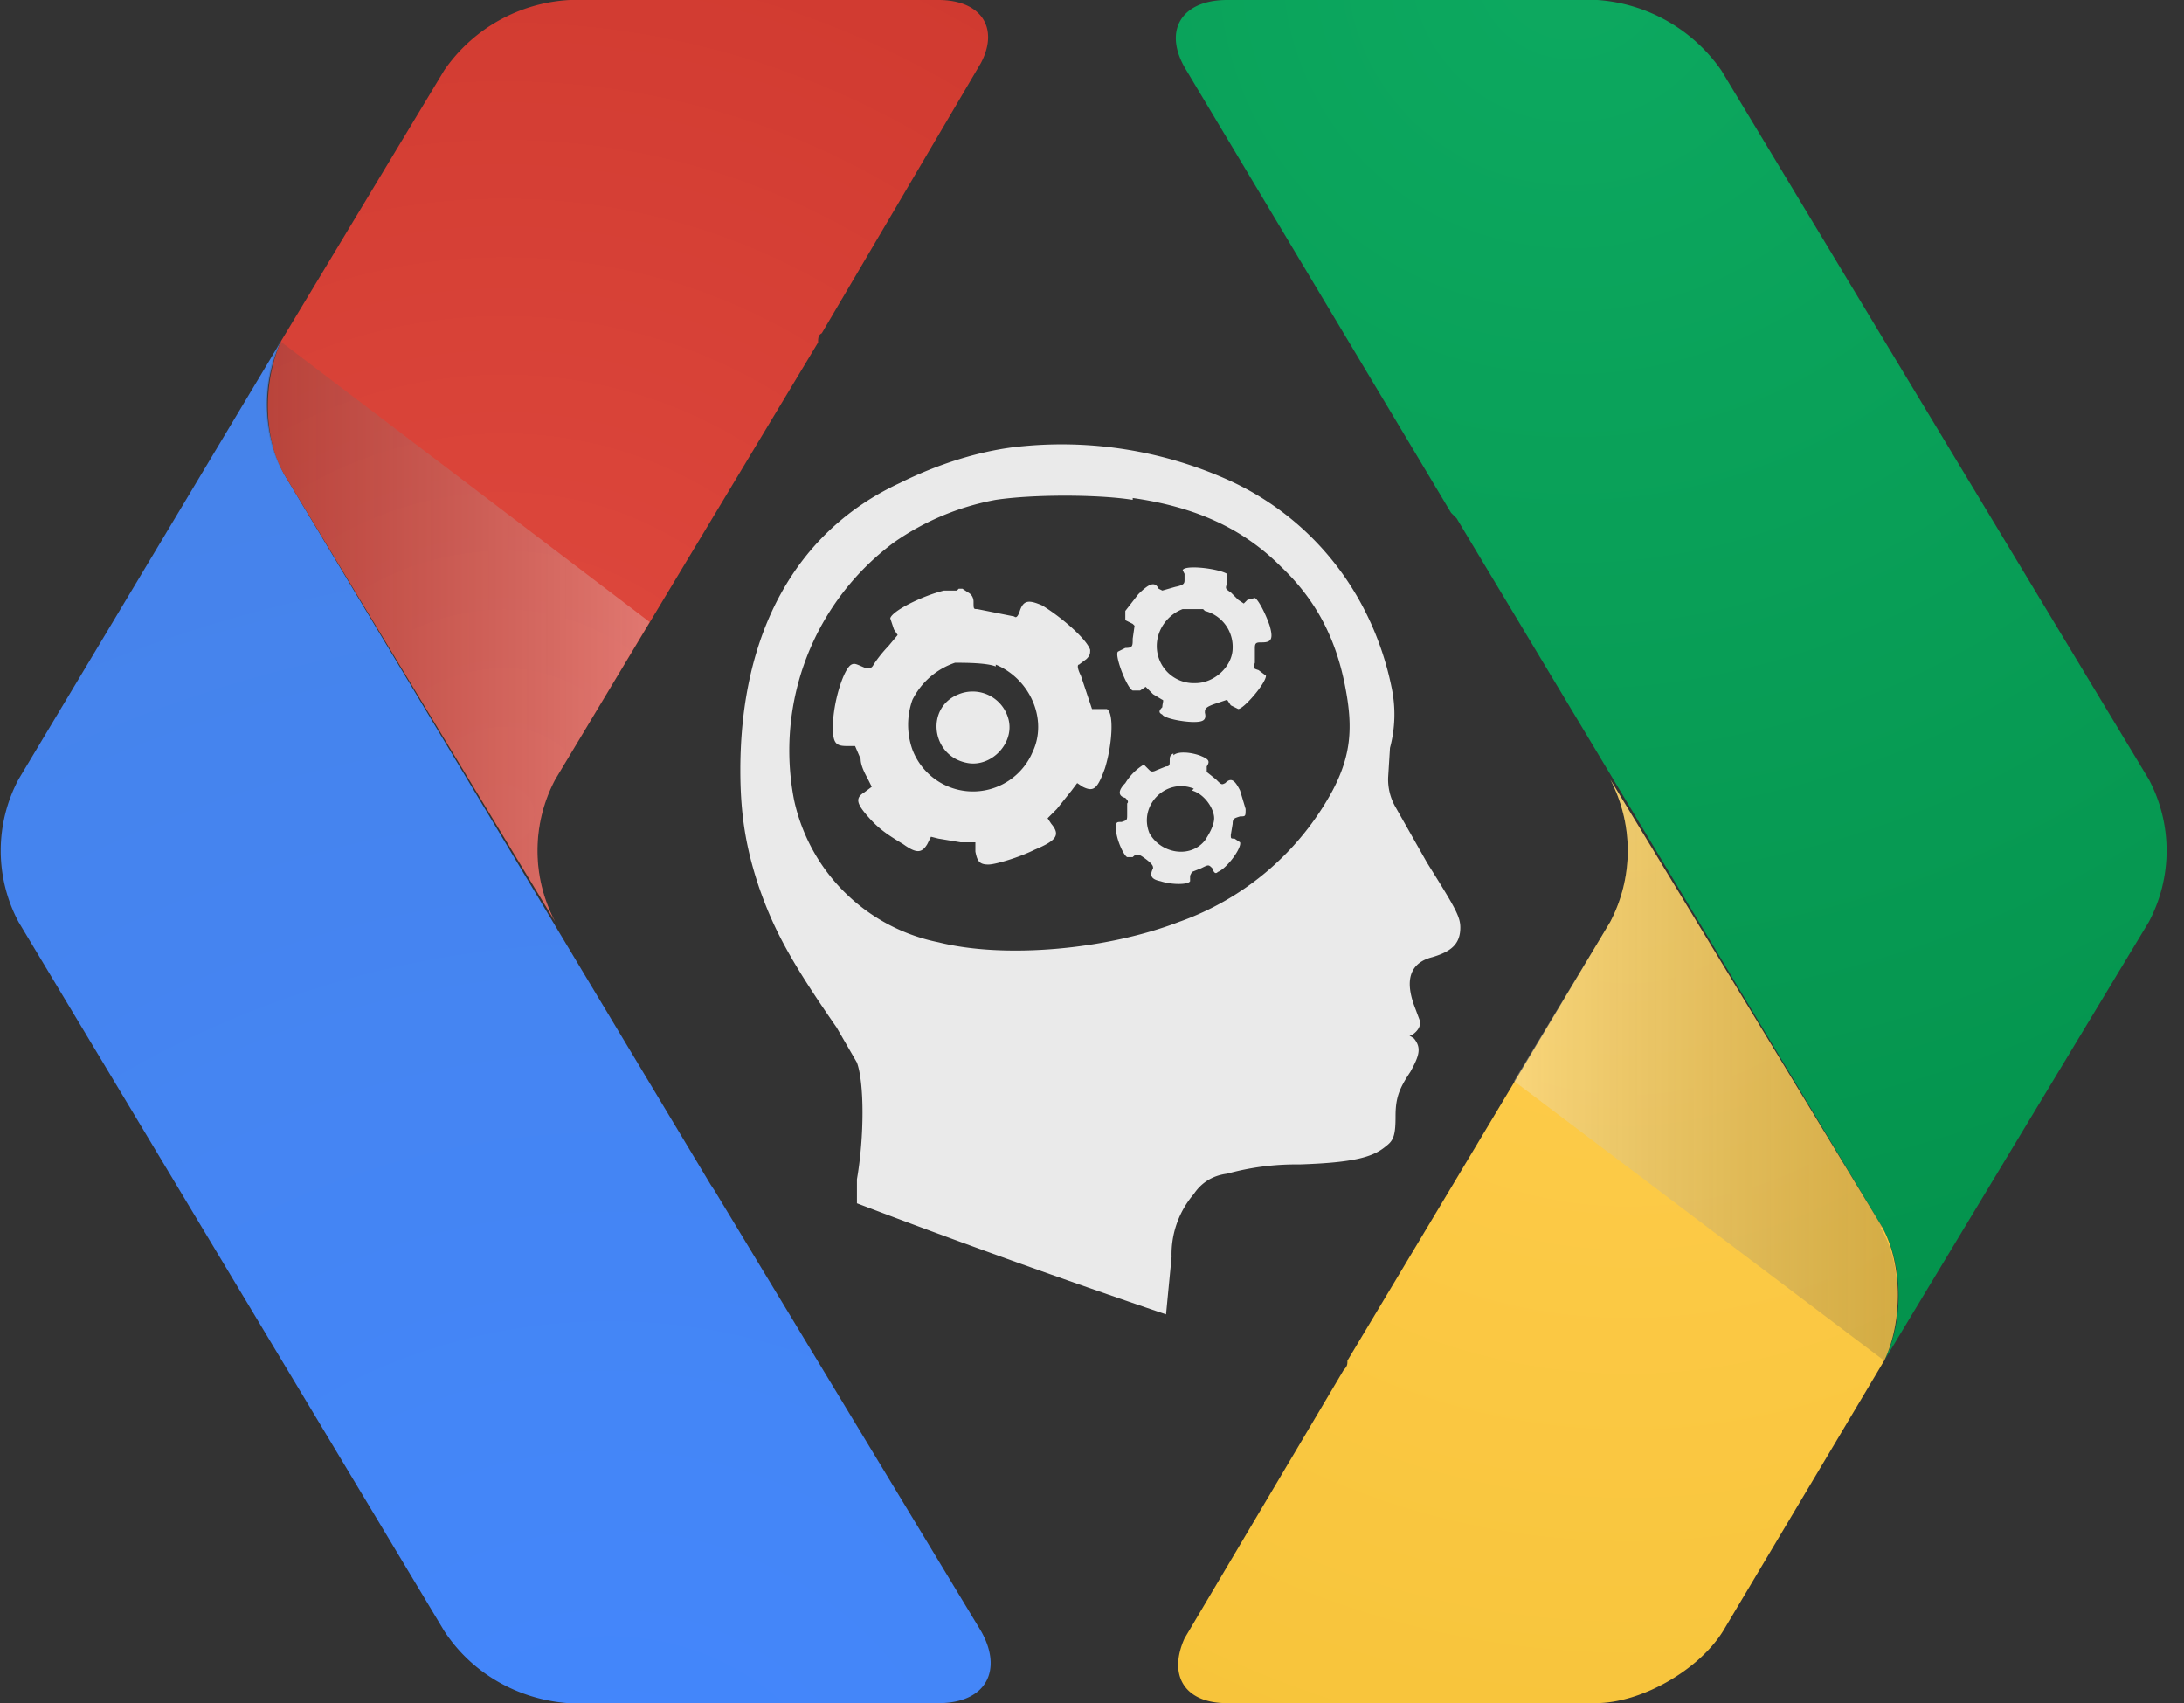 <svg width="118" height="92" xmlns="http://www.w3.org/2000/svg"><rect width="100%" height="100%" fill="#333333" stroke="none"/><defs><radialGradient cx="40.7%" cy="-3.8%" fx="40.7%" fy="-3.8%" r="153.1%" gradientTransform="matrix(1 0 0 .728 0 0)" id="a"><stop stop-color="#0DA960" offset="0%"/><stop stop-color="#03914B" offset="100%"/></radialGradient><radialGradient cx="62.7%" cy="4.8%" fx="62.7%" fy="4.8%" r="155.8%" gradientTransform="matrix(1 0 0 .779 0 0)" id="b"><stop stop-color="#FFCD4D" offset="0%"/><stop stop-color="#F6C338" offset="100%"/></radialGradient><linearGradient x1="122.5%" y1="50%" x2="-2.7%" y2="50%" id="c"><stop stop-color="#231F20" stop-opacity=".2" offset="0%"/><stop stop-color="#F1F2F2" stop-opacity=".3" offset="100%"/></linearGradient><radialGradient cx="59.3%" cy="118.6%" fx="59.3%" fy="118.6%" r="153.1%" gradientTransform="matrix(-1 0 0 -.727 1.2 2)" id="d"><stop stop-color="#4387FD" offset="0%"/><stop stop-color="#4683EA" offset="100%"/></radialGradient><radialGradient cx="37.3%" cy="91.4%" fx="37.3%" fy="91.4%" r="155.8%" gradientTransform="matrix(-1 0 0 -.781 .7 1.6)" id="e"><stop stop-color="#E04A3F" offset="0%"/><stop stop-color="#CD372D" offset="100%"/></radialGradient><linearGradient x1="-22.5%" y1="50%" x2="102.7%" y2="50%" id="f"><stop stop-color="#231F20" stop-opacity=".2" offset="0%"/><stop stop-color="#F1F2F2" stop-opacity=".3" offset="100%"/></linearGradient></defs><g fill-rule="nonzero" fill="none"><path d="M101.7 66.3c1.1 2 1.2 5 .1 7.2l14.3-23.7a8.2 8.2 0 0 0 0-7.7L93 3.8A8.9 8.9 0 0 0 86.3 0h-20c-2.5 0-3.5 1.7-2.2 3.8l14.3 23.9.3.3 23 38.3z" fill="url(#a)"/><path d="M66.2 92h20c2.5 0 5.6-1.8 6.9-3.9l8.7-14.6c1-2.1 1-5.2-.1-7.2L87 42.1a8.3 8.3 0 0 1 0 7.7L72.8 73.5c0 .2 0 .3-.2.5L64 88.5c-.9 2 0 3.5 2.3 3.5h-.1z" fill="url(#b)"/><path d="M101.7 66.3L87 42.1a8.3 8.3 0 0 1 0 7.7l-5.2 8.6 20 15.1c1-2.1 1-5.2-.2-7.2h.1z" fill="url(#c)"/><path d="M15.4 25.7a8.1 8.1 0 0 1-.2-7.3L1 42.1a8.2 8.2 0 0 0 0 7.7l23 38.3c1.5 2.3 4 3.7 6.7 3.9h20c2.6 0 3.5-1.8 2.3-3.9L38.6 64.3l-.2-.3-23-38.3z" fill="url(#d)"/><path d="M50.8 0h-20A8.8 8.8 0 0 0 24 3.8l-8.8 14.6c-1 2.2-1 5.3.2 7.3L30 49.8a8.2 8.2 0 0 1 0-7.7l14.2-23.6c0-.2 0-.4.2-.5L53 3.4C54 1.5 53 0 50.7 0h.1z" fill="url(#e)"/><path d="M15.4 25.7L30 49.8a8.2 8.2 0 0 1 0-7.7l5.1-8.5-20-15.2c-1 2.2-1 5.3.3 7.3z" fill="url(#f)"/><g fill="#EAEAEA"><path d="M55.3 24.1c-2.3.2-4.7 1-6.7 2C43 28.7 40 34.2 40 41.6c0 2.4.3 4.2 1 6.3.8 2.3 1.7 4 4.2 7.6l1.1 1.9c.4 1.1.4 4 0 6.3V65A486 486 0 0 0 63 71l.3-3.1a5 5 0 0 1 1.2-3.4c.4-.6 1-1 1.8-1.1a14 14 0 0 1 3.9-.5c3-.1 4-.4 4.7-1 .4-.3.5-.6.5-1.6s.2-1.5.8-2.4c.5-.9.6-1.3.2-1.8l-.3-.2h.2c.3-.2.5-.5.4-.8l-.3-.8c-.5-1.4-.2-2.3 1-2.6 1-.3 1.5-.7 1.5-1.6 0-.6-.3-1.1-1.8-3.5l-1.7-3A3 3 0 0 1 75 42l.1-1.6a7 7 0 0 0 .1-3.2c-1-5-4.2-9.2-8.9-11.3a22 22 0 0 0-11-1.8zm5.9 2.8c3.5.5 6 1.7 8 3.7 1.9 1.8 3 3.9 3.5 6.6.4 2.1.3 3.6-.7 5.5a15.2 15.2 0 0 1-8.3 7.1c-3.9 1.5-9.4 2-13 1.1a10 10 0 0 1-7.8-7.7 14 14 0 0 1 5.4-13.9 14 14 0 0 1 5.5-2.3c2-.3 5.5-.3 7.4 0v-.1z"/><path d="M64 31v.3c0 .2 0 .3-.5.4l-.7.2-.2-.1c-.2-.4-.5-.3-1.1.3l-.7.9v.5l.4.2.1.1-.1.7c0 .4 0 .5-.4.5l-.4.2c-.2.2.5 2 .8 2.1h.4l.3-.2.4.4.5.3c.1 0 0 .2 0 .4-.2.2-.2.3 0 .4.1.2 1.1.4 1.7.4.5 0 .7-.1.6-.5 0-.2 0-.3.6-.5l.6-.2.2.3.4.2c.3 0 1.5-1.4 1.5-1.8l-.4-.3c-.3-.1-.3-.1-.2-.4V35c0-.3.1-.3.4-.3.5 0 .6-.2.4-.9-.2-.6-.6-1.4-.8-1.5l-.4.1-.2.2-.3-.2-.4-.4c-.3-.2-.3-.2-.2-.5V31c-.5-.3-2.3-.5-2.4-.2l.1.2zm1.1 2a2 2 0 0 1 1.5 2c0 1-1 1.9-2 1.9a2 2 0 0 1-2.1-2c0-.9.6-1.7 1.4-2H65l.1.1zm-13.4-1.1H51c-1.2.3-2.8 1.1-2.9 1.5l.2.6.2.3-.5.6a7 7 0 0 0-.8 1c-.1.2-.2.2-.4.2-.5-.2-.6-.3-.8-.2-.4.2-1 2-1 3.4 0 .9.2 1 .8 1h.4l.3.7c0 .4.3.9.4 1.1l.2.4-.4.3c-.5.3-.4.6.1 1.2.6.7 1 1 2 1.6.7.5 1 .5 1.3 0l.2-.4.4.1 1.2.2h.8v.5c.1.5.2.7.7.7.4 0 1.7-.4 2.5-.8 1.2-.5 1.4-.8.9-1.4l-.2-.3.5-.5.8-1 .3-.4.3.2c.6.3.8.1 1.2-1 .4-1.3.5-3 .1-3.2H59l-.2-.6-.4-1.2c-.2-.4-.2-.6-.1-.6l.4-.3c.2-.2.2-.3.2-.5-.2-.6-1.6-1.8-2.6-2.4-.7-.3-1-.3-1.2.3-.1.3-.2.4-.3.3l-2-.4c-.2 0-.2 0-.2-.4 0-.2-.1-.4-.3-.5l-.3-.2h-.2l-.1.1zm2.1 4c1.9.8 2.8 3 2 4.7a3.5 3.5 0 0 1-6.5-.1 4 4 0 0 1 0-2.7 4 4 0 0 1 2.3-2c.5 0 1.7 0 2.2.2v-.1z"/><path d="M51.8 37.5c-1.8.7-1.5 3.3.4 3.7 1.3.3 2.6-1 2.3-2.3a2 2 0 0 0-2.7-1.4zm11.6 3.2c-.2.1-.2.2-.2.4s0 .3-.2.3l-.5.2c-.2.1-.3.1-.4 0l-.3-.3a3 3 0 0 0-1 1c-.4.4-.4.7 0 .8.1.1.2.2.1.3v.6c0 .3 0 .3-.3.4-.3 0-.3 0-.3.4 0 .5.4 1.4.6 1.5h.3c.2-.2.3-.2.7.1.4.3.4.4.4.5-.2.4-.1.6.4.7.6.2 1.5.2 1.6 0v-.3l.1-.2.5-.2c.4-.2.4-.2.6 0 .1.3.2.3.3.2.5-.2 1.3-1.3 1.2-1.6l-.3-.2c-.2 0-.2 0-.2-.2l.1-.6c0-.3.1-.3.4-.4.3 0 .3 0 .3-.4l-.3-1c-.3-.6-.5-.7-.8-.4-.2.1-.2.1-.5-.2l-.5-.4v-.3c.2-.3.1-.4-.4-.6-.6-.2-1.2-.2-1.4 0v-.1zm1 2c.7.2 1.2 1 1.2 1.5 0 .4-.3.9-.5 1.2-.8 1-2.4.7-3-.4-.6-1.5.9-3 2.4-2.4l-.1.1z"/></g></g></svg>